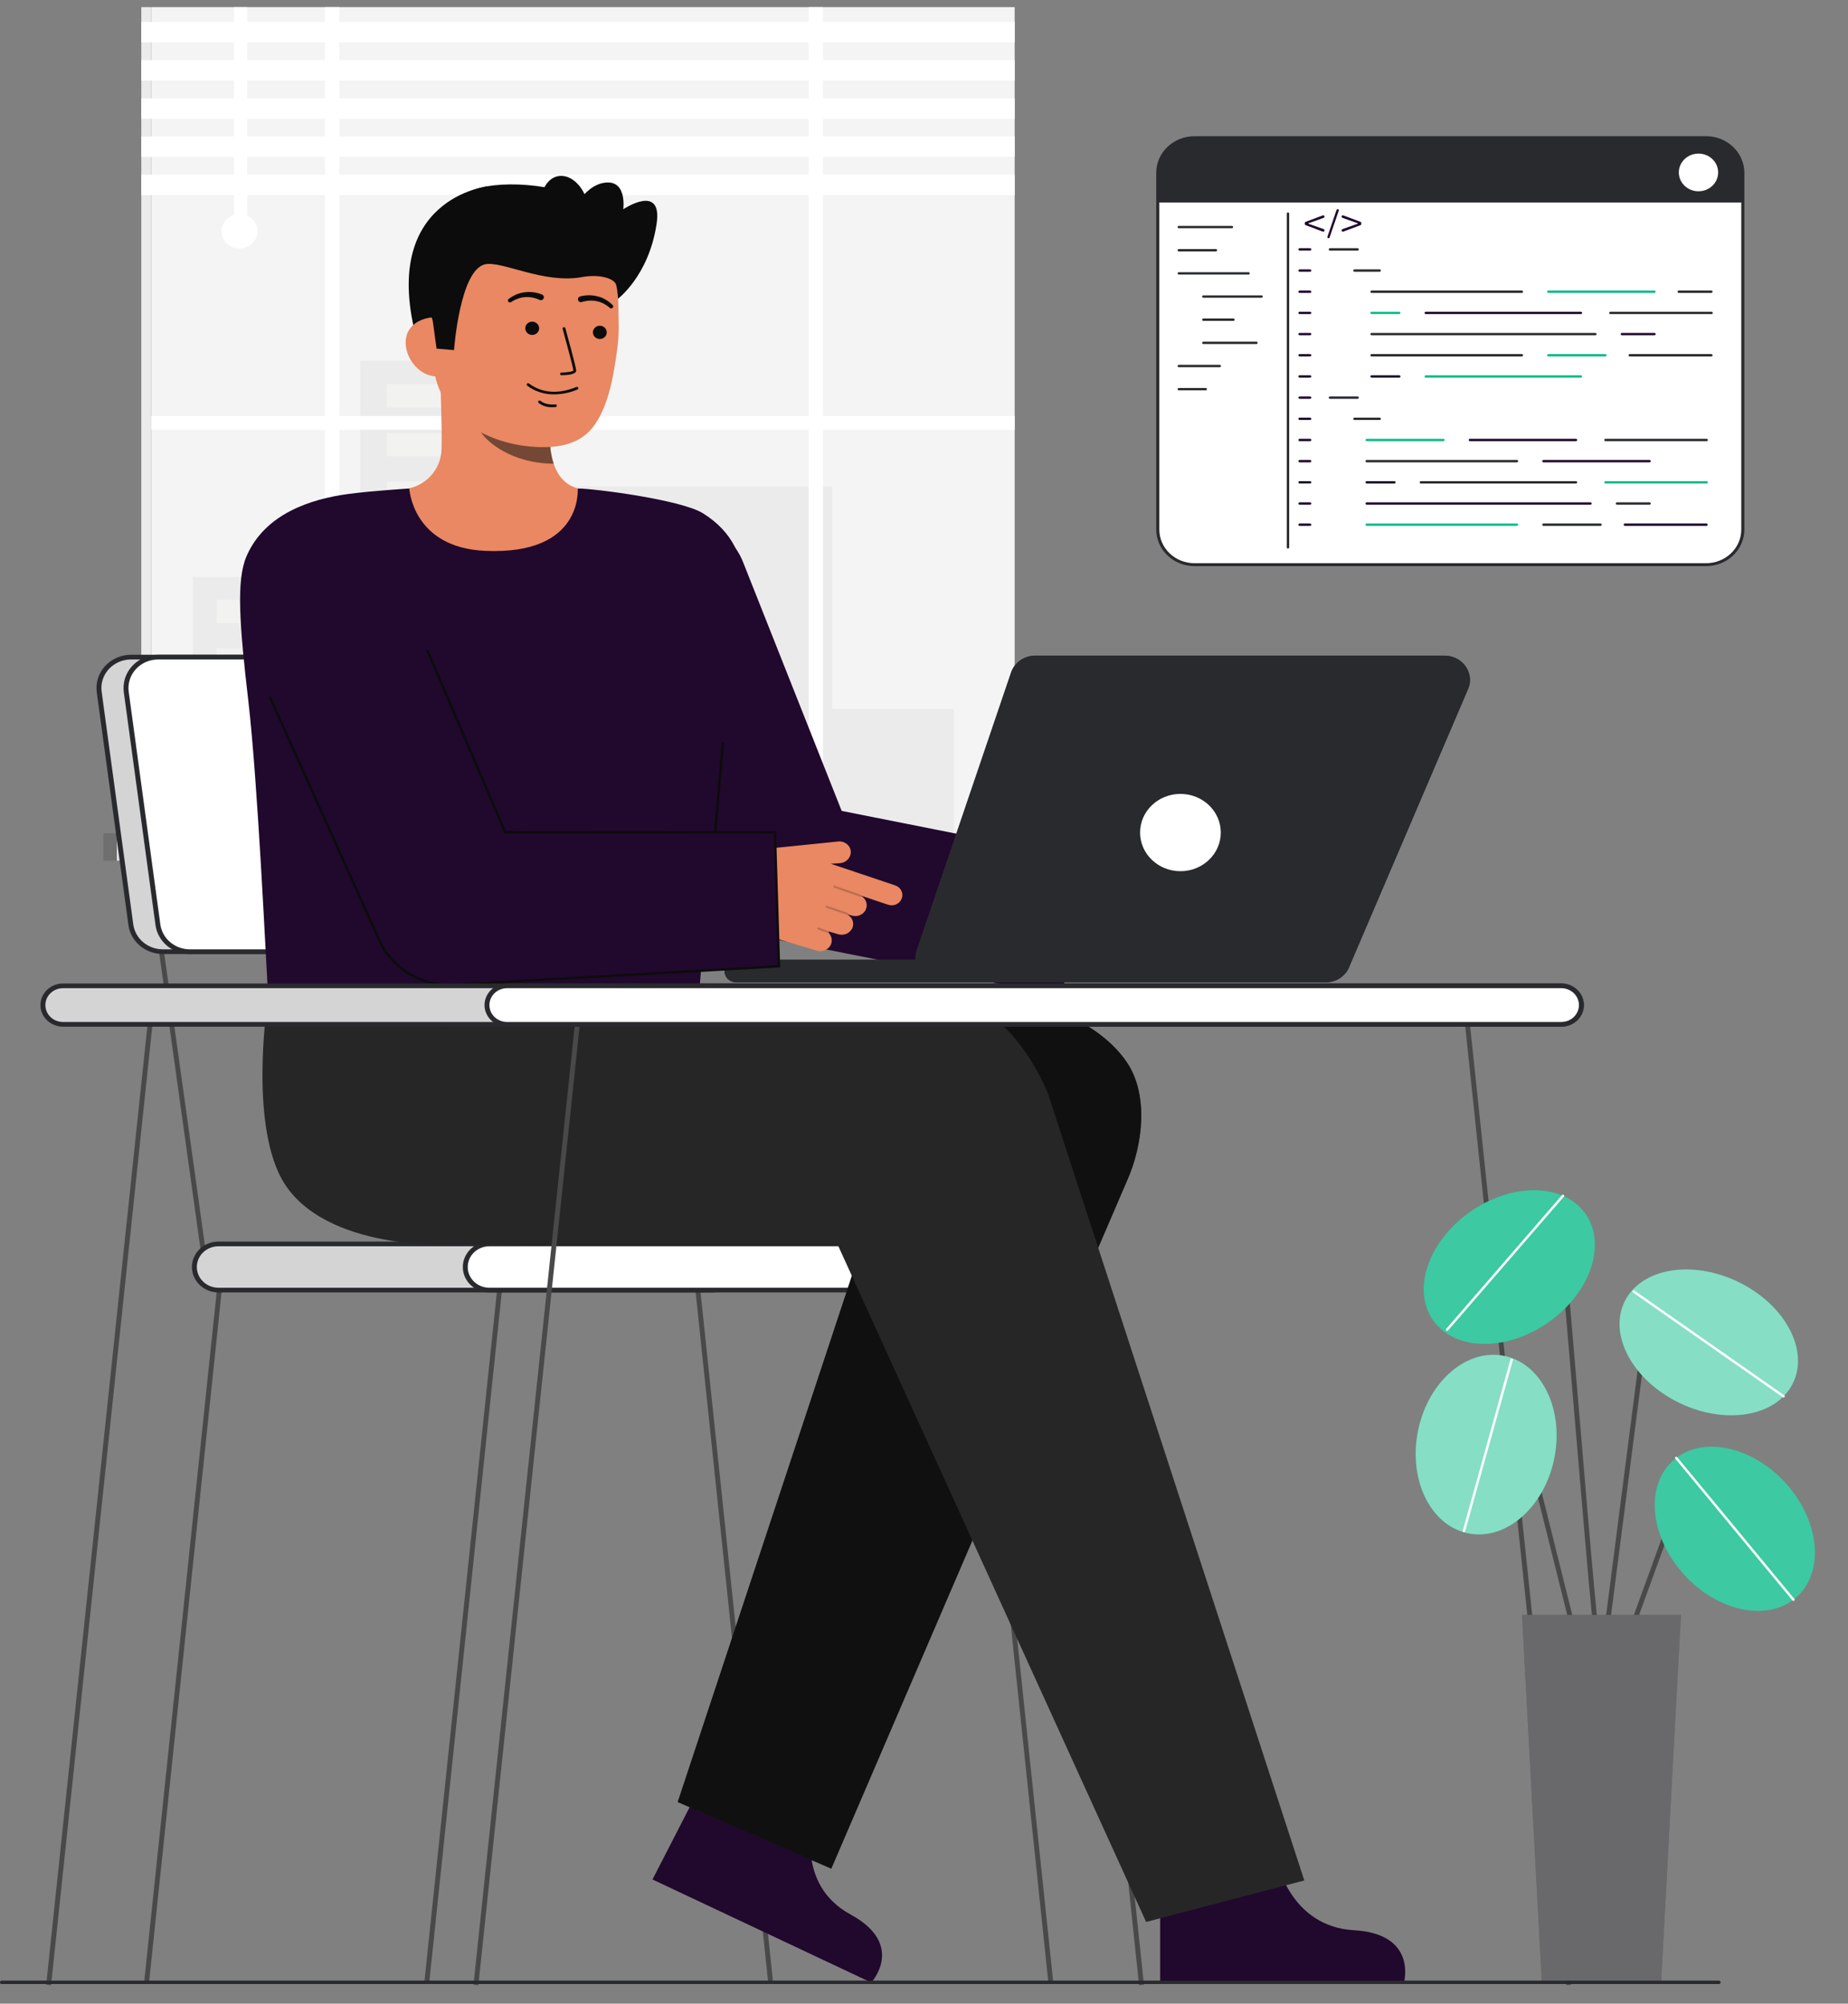 <svg width="95" height="103" viewBox="0 0 95 103" fill="none" xmlns="http://www.w3.org/2000/svg">
<rect x="0" y="0" width="95" height="103" fill="#808080" stroke="none"/>
<path d="M87.708 29.028L61.403 29.028C60.903 29.028 60.423 28.837 60.069 28.499C59.716 28.16 59.517 27.701 59.517 27.222V8.883C59.517 8.404 59.716 7.945 60.069 7.607C60.423 7.268 60.902 7.078 61.402 7.078L87.709 7.078C88.208 7.078 88.688 7.268 89.041 7.607C89.394 7.945 89.593 8.404 89.593 8.883V27.222C89.593 27.701 89.394 28.16 89.041 28.499C88.687 28.837 88.208 29.028 87.708 29.028Z" fill="white"/>
<path d="M59.439 27.222V8.882C59.439 8.384 59.645 7.905 60.014 7.553C60.382 7.2 60.881 7.002 61.402 7.002H87.709C88.229 7.002 88.729 7.2 89.097 7.553C89.465 7.905 89.672 8.384 89.672 8.882V27.222C89.672 27.469 89.621 27.713 89.522 27.942C89.424 28.17 89.279 28.377 89.097 28.552C88.914 28.726 88.698 28.865 88.459 28.959C88.221 29.054 87.966 29.103 87.708 29.103H61.403C61.145 29.103 60.889 29.054 60.651 28.959C60.413 28.865 60.196 28.726 60.014 28.552C59.832 28.377 59.687 28.17 59.588 27.942C59.489 27.713 59.439 27.469 59.439 27.222ZM61.402 7.153C60.923 7.153 60.464 7.335 60.125 7.66C59.787 7.984 59.597 8.424 59.597 8.882V27.222C59.597 27.681 59.787 28.121 60.126 28.445C60.465 28.77 60.924 28.952 61.403 28.952H87.708C88.187 28.952 88.646 28.77 88.985 28.445C89.324 28.121 89.514 27.681 89.514 27.222V8.882C89.514 8.424 89.324 7.984 88.985 7.66C88.647 7.335 88.188 7.153 87.709 7.153H61.402Z" fill="#292A2E"/>
<path d="M59.518 8.882V10.41H89.593V8.882C89.593 8.403 89.394 7.944 89.041 7.606C88.687 7.268 88.208 7.077 87.708 7.077H61.402C61.154 7.077 60.909 7.124 60.681 7.215C60.452 7.305 60.244 7.438 60.069 7.606C59.894 7.774 59.756 7.972 59.661 8.191C59.566 8.41 59.518 8.645 59.518 8.882Z" fill="#292A2E"/>
<path d="M69.789 12.88H68.369C68.353 12.88 68.337 12.874 68.325 12.863C68.313 12.851 68.306 12.836 68.306 12.82C68.306 12.804 68.313 12.789 68.325 12.777C68.337 12.766 68.353 12.759 68.369 12.759H69.789C69.805 12.759 69.821 12.766 69.833 12.777C69.845 12.789 69.852 12.804 69.852 12.82C69.852 12.836 69.845 12.851 69.833 12.863C69.821 12.874 69.805 12.88 69.789 12.88Z" fill="#292A2E"/>
<path d="M67.346 12.88H66.809C66.792 12.88 66.776 12.874 66.764 12.863C66.753 12.851 66.746 12.836 66.746 12.82C66.746 12.804 66.753 12.789 66.764 12.777C66.776 12.766 66.792 12.759 66.809 12.759H67.346C67.363 12.759 67.379 12.766 67.391 12.777C67.403 12.789 67.409 12.804 67.409 12.82C67.409 12.836 67.403 12.851 67.391 12.863C67.379 12.874 67.363 12.88 67.346 12.88Z" fill="#21082D"/>
<path d="M67.346 13.969H66.809C66.792 13.969 66.776 13.963 66.764 13.951C66.753 13.94 66.746 13.925 66.746 13.909C66.746 13.893 66.753 13.877 66.764 13.866C66.776 13.854 66.792 13.848 66.809 13.848H67.346C67.363 13.848 67.379 13.854 67.391 13.866C67.403 13.877 67.409 13.893 67.409 13.909C67.409 13.925 67.403 13.94 67.391 13.951C67.379 13.963 67.363 13.969 67.346 13.969Z" fill="#21082D"/>
<path d="M67.346 15.058H66.809C66.792 15.058 66.776 15.051 66.764 15.04C66.753 15.029 66.746 15.013 66.746 14.997C66.746 14.981 66.753 14.966 66.764 14.955C66.776 14.943 66.792 14.937 66.809 14.937H67.346C67.363 14.937 67.379 14.943 67.391 14.955C67.403 14.966 67.409 14.981 67.409 14.997C67.409 15.013 67.403 15.029 67.391 15.04C67.379 15.051 67.363 15.058 67.346 15.058Z" fill="#21082D"/>
<path d="M67.346 16.146H66.809C66.792 16.146 66.776 16.14 66.764 16.128C66.753 16.117 66.746 16.102 66.746 16.086C66.746 16.07 66.753 16.054 66.764 16.043C66.776 16.032 66.792 16.025 66.809 16.025H67.346C67.363 16.025 67.379 16.032 67.391 16.043C67.403 16.054 67.409 16.07 67.409 16.086C67.409 16.102 67.403 16.117 67.391 16.128C67.379 16.14 67.363 16.146 67.346 16.146Z" fill="#21082D"/>
<path d="M67.346 17.235H66.809C66.792 17.235 66.776 17.229 66.764 17.217C66.753 17.206 66.746 17.191 66.746 17.175C66.746 17.159 66.753 17.143 66.764 17.132C66.776 17.121 66.792 17.114 66.809 17.114H67.346C67.363 17.114 67.379 17.121 67.391 17.132C67.403 17.143 67.409 17.159 67.409 17.175C67.409 17.191 67.403 17.206 67.391 17.217C67.379 17.229 67.363 17.235 67.346 17.235Z" fill="#21082D"/>
<path d="M67.346 18.323H66.809C66.792 18.323 66.776 18.317 66.764 18.306C66.753 18.294 66.746 18.279 66.746 18.263C66.746 18.247 66.753 18.232 66.764 18.22C66.776 18.209 66.792 18.203 66.809 18.203H67.346C67.363 18.203 67.379 18.209 67.391 18.22C67.403 18.232 67.409 18.247 67.409 18.263C67.409 18.279 67.403 18.294 67.391 18.306C67.379 18.317 67.363 18.323 67.346 18.323Z" fill="#21082D"/>
<path d="M67.346 19.412H66.809C66.792 19.412 66.776 19.406 66.764 19.395C66.753 19.383 66.746 19.368 66.746 19.352C66.746 19.336 66.753 19.32 66.764 19.309C66.776 19.298 66.792 19.291 66.809 19.291H67.346C67.363 19.291 67.379 19.298 67.391 19.309C67.403 19.32 67.409 19.336 67.409 19.352C67.409 19.368 67.403 19.383 67.391 19.395C67.379 19.406 67.363 19.412 67.346 19.412Z" fill="#21082D"/>
<path d="M67.346 20.501H66.809C66.792 20.501 66.776 20.494 66.764 20.483C66.753 20.472 66.746 20.456 66.746 20.44C66.746 20.424 66.753 20.409 66.764 20.398C66.776 20.386 66.792 20.38 66.809 20.38H67.346C67.363 20.38 67.379 20.386 67.391 20.398C67.403 20.409 67.409 20.424 67.409 20.44C67.409 20.456 67.403 20.472 67.391 20.483C67.379 20.494 67.363 20.501 67.346 20.501Z" fill="#21082D"/>
<path d="M67.346 21.589H66.809C66.792 21.589 66.776 21.583 66.764 21.572C66.753 21.56 66.746 21.545 66.746 21.529C66.746 21.513 66.753 21.498 66.764 21.486C66.776 21.475 66.792 21.469 66.809 21.469H67.346C67.363 21.469 67.379 21.475 67.391 21.486C67.403 21.498 67.409 21.513 67.409 21.529C67.409 21.545 67.403 21.56 67.391 21.572C67.379 21.583 67.363 21.589 67.346 21.589Z" fill="#21082D"/>
<path d="M67.346 22.678H66.809C66.792 22.678 66.776 22.672 66.764 22.66C66.753 22.649 66.746 22.634 66.746 22.618C66.746 22.602 66.753 22.586 66.764 22.575C66.776 22.564 66.792 22.557 66.809 22.557H67.346C67.363 22.557 67.379 22.564 67.391 22.575C67.403 22.586 67.409 22.602 67.409 22.618C67.409 22.634 67.403 22.649 67.391 22.66C67.379 22.672 67.363 22.678 67.346 22.678Z" fill="#21082D"/>
<path d="M67.346 23.767H66.809C66.792 23.767 66.776 23.761 66.764 23.749C66.753 23.738 66.746 23.723 66.746 23.707C66.746 23.691 66.753 23.675 66.764 23.664C66.776 23.653 66.792 23.646 66.809 23.646H67.346C67.363 23.646 67.379 23.653 67.391 23.664C67.403 23.675 67.409 23.691 67.409 23.707C67.409 23.723 67.403 23.738 67.391 23.749C67.379 23.761 67.363 23.767 67.346 23.767Z" fill="#21082D"/>
<path d="M67.346 24.855H66.809C66.792 24.855 66.776 24.849 66.764 24.838C66.753 24.826 66.746 24.811 66.746 24.795C66.746 24.779 66.753 24.764 66.764 24.752C66.776 24.741 66.792 24.735 66.809 24.735H67.346C67.363 24.735 67.379 24.741 67.391 24.752C67.403 24.764 67.409 24.779 67.409 24.795C67.409 24.811 67.403 24.826 67.391 24.838C67.379 24.849 67.363 24.855 67.346 24.855Z" fill="#21082D"/>
<path d="M67.346 25.944H66.809C66.792 25.944 66.776 25.938 66.764 25.927C66.753 25.915 66.746 25.9 66.746 25.884C66.746 25.868 66.753 25.852 66.764 25.841C66.776 25.83 66.792 25.823 66.809 25.823H67.346C67.363 25.823 67.379 25.83 67.391 25.841C67.403 25.852 67.409 25.868 67.409 25.884C67.409 25.9 67.403 25.915 67.391 25.927C67.379 25.938 67.363 25.944 67.346 25.944Z" fill="#21082D"/>
<path d="M67.346 27.033H66.809C66.792 27.033 66.776 27.027 66.764 27.015C66.753 27.004 66.746 26.989 66.746 26.973C66.746 26.957 66.753 26.941 66.764 26.93C66.776 26.919 66.792 26.912 66.809 26.912H67.346C67.363 26.912 67.379 26.919 67.391 26.93C67.403 26.941 67.409 26.957 67.409 26.973C67.409 26.989 67.403 27.004 67.391 27.015C67.379 27.027 67.363 27.033 67.346 27.033Z" fill="#21082D"/>
<path d="M70.923 13.969H69.63C69.613 13.969 69.597 13.963 69.585 13.951C69.573 13.94 69.567 13.925 69.567 13.909C69.567 13.893 69.573 13.877 69.585 13.866C69.597 13.855 69.613 13.848 69.63 13.848H70.923C70.939 13.848 70.956 13.855 70.967 13.866C70.979 13.877 70.986 13.893 70.986 13.909C70.986 13.925 70.979 13.94 70.967 13.951C70.956 13.963 70.939 13.969 70.923 13.969Z" fill="#292A2E"/>
<path d="M69.789 20.501H68.369C68.353 20.501 68.337 20.495 68.325 20.483C68.313 20.472 68.306 20.457 68.306 20.441C68.306 20.425 68.313 20.409 68.325 20.398C68.337 20.387 68.353 20.38 68.369 20.38H69.789C69.805 20.38 69.821 20.387 69.833 20.398C69.845 20.409 69.852 20.425 69.852 20.441C69.852 20.457 69.845 20.472 69.833 20.483C69.821 20.495 69.805 20.501 69.789 20.501Z" fill="#292A2E"/>
<path d="M70.923 21.589H69.63C69.613 21.589 69.597 21.583 69.585 21.572C69.573 21.56 69.567 21.545 69.567 21.529C69.567 21.513 69.573 21.498 69.585 21.486C69.597 21.475 69.613 21.469 69.63 21.469H70.923C70.939 21.469 70.956 21.475 70.967 21.486C70.979 21.498 70.986 21.513 70.986 21.529C70.986 21.545 70.979 21.56 70.967 21.572C70.956 21.583 70.939 21.589 70.923 21.589Z" fill="#292A2E"/>
<path d="M78.232 15.057H70.512C70.495 15.057 70.479 15.051 70.467 15.04C70.455 15.028 70.449 15.013 70.449 14.997C70.449 14.981 70.455 14.966 70.467 14.954C70.479 14.943 70.495 14.937 70.512 14.937H78.232C78.249 14.937 78.265 14.943 78.277 14.954C78.288 14.966 78.295 14.981 78.295 14.997C78.295 15.013 78.288 15.028 78.277 15.04C78.265 15.051 78.249 15.057 78.232 15.057Z" fill="#292A2E"/>
<path d="M85.049 15.057H79.597C79.58 15.057 79.564 15.051 79.552 15.04C79.54 15.028 79.534 15.013 79.534 14.997C79.534 14.981 79.54 14.966 79.552 14.954C79.564 14.943 79.58 14.937 79.597 14.937H85.049C85.065 14.937 85.081 14.943 85.093 14.954C85.105 14.966 85.112 14.981 85.112 14.997C85.112 15.013 85.105 15.028 85.093 15.04C85.081 15.051 85.065 15.057 85.049 15.057Z" fill="#0CBC8B"/>
<path d="M87.974 15.057H86.303C86.286 15.057 86.27 15.051 86.258 15.04C86.247 15.028 86.24 15.013 86.24 14.997C86.24 14.981 86.247 14.966 86.258 14.954C86.27 14.943 86.286 14.937 86.303 14.937H87.974C87.991 14.937 88.007 14.943 88.019 14.954C88.031 14.966 88.037 14.981 88.037 14.997C88.037 15.013 88.031 15.028 88.019 15.04C88.007 15.051 87.991 15.057 87.974 15.057Z" fill="#292A2E"/>
<path d="M82.013 17.235H70.512C70.495 17.235 70.479 17.229 70.467 17.217C70.455 17.206 70.449 17.191 70.449 17.175C70.449 17.159 70.455 17.143 70.467 17.132C70.479 17.121 70.495 17.114 70.512 17.114H82.013C82.03 17.114 82.046 17.121 82.057 17.132C82.069 17.143 82.076 17.159 82.076 17.175C82.076 17.191 82.069 17.206 82.057 17.217C82.046 17.229 82.03 17.235 82.013 17.235Z" fill="#292A2E"/>
<path d="M85.049 17.235H83.377C83.361 17.235 83.345 17.229 83.333 17.218C83.321 17.206 83.314 17.191 83.314 17.175C83.314 17.159 83.321 17.143 83.333 17.132C83.345 17.121 83.361 17.114 83.377 17.114H85.049C85.065 17.114 85.081 17.121 85.093 17.132C85.105 17.143 85.112 17.159 85.112 17.175C85.112 17.191 85.105 17.206 85.093 17.218C85.081 17.229 85.065 17.235 85.049 17.235Z" fill="#21082D"/>
<path d="M71.931 16.146H70.512C70.495 16.146 70.479 16.14 70.467 16.129C70.455 16.117 70.449 16.102 70.449 16.086C70.449 16.07 70.455 16.055 70.467 16.043C70.479 16.032 70.495 16.026 70.512 16.026H71.931C71.948 16.026 71.964 16.032 71.975 16.043C71.987 16.055 71.994 16.07 71.994 16.086C71.994 16.102 71.987 16.117 71.975 16.129C71.964 16.14 71.948 16.146 71.931 16.146Z" fill="#0CBC8B"/>
<path d="M81.268 16.146H73.296C73.279 16.146 73.263 16.14 73.251 16.129C73.239 16.117 73.233 16.102 73.233 16.086C73.233 16.07 73.239 16.055 73.251 16.043C73.263 16.032 73.279 16.026 73.296 16.026H81.268C81.285 16.026 81.301 16.032 81.312 16.043C81.324 16.055 81.331 16.07 81.331 16.086C81.331 16.102 81.324 16.117 81.312 16.129C81.301 16.14 81.285 16.146 81.268 16.146Z" fill="#21082D"/>
<path d="M87.985 16.146H82.785C82.769 16.146 82.752 16.14 82.741 16.129C82.729 16.117 82.722 16.102 82.722 16.086C82.722 16.07 82.729 16.055 82.741 16.043C82.752 16.032 82.769 16.026 82.785 16.026H87.985C88.002 16.026 88.018 16.032 88.03 16.043C88.041 16.055 88.048 16.07 88.048 16.086C88.048 16.102 88.041 16.117 88.03 16.129C88.018 16.14 88.002 16.146 87.985 16.146H87.985Z" fill="#292A2E"/>
<path d="M78.232 18.324H70.512C70.495 18.324 70.479 18.317 70.467 18.306C70.455 18.295 70.449 18.279 70.449 18.264C70.449 18.247 70.455 18.232 70.467 18.221C70.479 18.209 70.495 18.203 70.512 18.203H78.232C78.249 18.203 78.265 18.209 78.277 18.221C78.288 18.232 78.295 18.247 78.295 18.264C78.295 18.279 78.288 18.295 78.277 18.306C78.265 18.317 78.249 18.324 78.232 18.324Z" fill="#292A2E"/>
<path d="M82.528 18.324H79.597C79.58 18.324 79.564 18.317 79.552 18.306C79.54 18.295 79.534 18.279 79.534 18.264C79.534 18.247 79.54 18.232 79.552 18.221C79.564 18.209 79.58 18.203 79.597 18.203H82.528C82.545 18.203 82.561 18.209 82.573 18.221C82.584 18.232 82.591 18.247 82.591 18.264C82.591 18.279 82.584 18.295 82.573 18.306C82.561 18.317 82.545 18.324 82.528 18.324Z" fill="#0CBC8B"/>
<path d="M87.974 18.324H83.783C83.766 18.324 83.75 18.317 83.738 18.306C83.726 18.295 83.72 18.279 83.72 18.264C83.72 18.247 83.726 18.232 83.738 18.221C83.75 18.209 83.766 18.203 83.783 18.203H87.974C87.991 18.203 88.007 18.209 88.019 18.221C88.031 18.232 88.037 18.247 88.037 18.264C88.037 18.279 88.031 18.295 88.019 18.306C88.007 18.317 87.991 18.324 87.974 18.324Z" fill="#292A2E"/>
<path d="M71.931 19.412H70.512C70.495 19.412 70.479 19.406 70.467 19.395C70.455 19.383 70.449 19.368 70.449 19.352C70.449 19.336 70.455 19.32 70.467 19.309C70.479 19.298 70.495 19.291 70.512 19.291H71.931C71.948 19.291 71.964 19.298 71.975 19.309C71.987 19.32 71.994 19.336 71.994 19.352C71.994 19.368 71.987 19.383 71.975 19.395C71.964 19.406 71.948 19.412 71.931 19.412Z" fill="#21082D"/>
<path d="M81.268 19.412H73.296C73.279 19.412 73.263 19.406 73.251 19.395C73.239 19.383 73.233 19.368 73.233 19.352C73.233 19.336 73.239 19.32 73.251 19.309C73.263 19.298 73.279 19.291 73.296 19.291H81.268C81.285 19.291 81.301 19.298 81.312 19.309C81.324 19.32 81.331 19.336 81.331 19.352C81.331 19.368 81.324 19.383 81.312 19.395C81.301 19.406 81.285 19.412 81.268 19.412Z" fill="#0CBC8B"/>
<path d="M77.98 23.767H70.26C70.243 23.767 70.227 23.76 70.216 23.749C70.204 23.738 70.197 23.722 70.197 23.706C70.197 23.69 70.204 23.675 70.216 23.664C70.227 23.652 70.243 23.646 70.26 23.646H77.98C77.997 23.646 78.013 23.652 78.025 23.664C78.037 23.675 78.043 23.69 78.043 23.706C78.043 23.722 78.037 23.738 78.025 23.749C78.013 23.76 77.997 23.767 77.98 23.767Z" fill="#292A2E"/>
<path d="M84.797 23.767H79.345C79.328 23.767 79.312 23.76 79.3 23.749C79.289 23.738 79.282 23.722 79.282 23.706C79.282 23.69 79.289 23.675 79.3 23.664C79.312 23.652 79.328 23.646 79.345 23.646H84.797C84.814 23.646 84.829 23.652 84.841 23.664C84.853 23.675 84.86 23.69 84.86 23.706C84.86 23.722 84.853 23.738 84.841 23.749C84.829 23.76 84.814 23.767 84.797 23.767Z" fill="#21082D"/>
<path d="M74.2 22.678H70.26C70.243 22.678 70.227 22.672 70.216 22.661C70.204 22.649 70.197 22.634 70.197 22.618C70.197 22.602 70.204 22.587 70.216 22.575C70.227 22.564 70.243 22.558 70.26 22.558H74.2C74.216 22.558 74.232 22.564 74.244 22.575C74.256 22.587 74.263 22.602 74.263 22.618C74.263 22.634 74.256 22.649 74.244 22.661C74.232 22.672 74.216 22.678 74.2 22.678Z" fill="#0CBC8B"/>
<path d="M81.016 22.678H75.564C75.547 22.678 75.531 22.672 75.52 22.661C75.508 22.649 75.501 22.634 75.501 22.618C75.501 22.602 75.508 22.587 75.52 22.575C75.531 22.564 75.547 22.558 75.564 22.558H81.016C81.033 22.558 81.049 22.564 81.061 22.575C81.072 22.587 81.079 22.602 81.079 22.618C81.079 22.634 81.072 22.649 81.061 22.661C81.049 22.672 81.033 22.678 81.016 22.678Z" fill="#21082D"/>
<path d="M87.734 22.678H82.534C82.517 22.678 82.501 22.672 82.489 22.661C82.477 22.649 82.471 22.634 82.471 22.618C82.471 22.602 82.477 22.587 82.489 22.575C82.501 22.564 82.517 22.558 82.534 22.558H87.733C87.75 22.558 87.766 22.564 87.778 22.575C87.79 22.587 87.796 22.602 87.796 22.618C87.796 22.634 87.79 22.649 87.778 22.661C87.766 22.672 87.75 22.678 87.733 22.678H87.734Z" fill="#292A2E"/>
<path d="M81.761 25.944H70.26C70.243 25.944 70.227 25.938 70.216 25.927C70.204 25.915 70.197 25.9 70.197 25.884C70.197 25.868 70.204 25.852 70.216 25.841C70.227 25.83 70.243 25.823 70.26 25.823H81.761C81.778 25.823 81.794 25.83 81.806 25.841C81.817 25.852 81.824 25.868 81.824 25.884C81.824 25.9 81.817 25.915 81.806 25.927C81.794 25.938 81.778 25.944 81.761 25.944Z" fill="#21082D"/>
<path d="M84.797 25.944H83.126C83.109 25.944 83.093 25.938 83.081 25.927C83.069 25.915 83.062 25.9 83.062 25.884C83.062 25.868 83.069 25.852 83.081 25.841C83.093 25.83 83.109 25.823 83.126 25.823H84.797C84.813 25.823 84.829 25.83 84.841 25.841C84.853 25.852 84.86 25.868 84.86 25.884C84.86 25.9 84.853 25.915 84.841 25.927C84.829 25.938 84.813 25.944 84.797 25.944Z" fill="#292A2E"/>
<path d="M71.679 24.856H70.26C70.243 24.856 70.227 24.849 70.216 24.838C70.204 24.827 70.197 24.811 70.197 24.795C70.197 24.779 70.204 24.764 70.216 24.753C70.227 24.741 70.243 24.735 70.26 24.735H71.679C71.696 24.735 71.712 24.741 71.724 24.753C71.736 24.764 71.742 24.779 71.742 24.795C71.742 24.811 71.736 24.827 71.724 24.838C71.712 24.849 71.696 24.856 71.679 24.856Z" fill="#21082D"/>
<path d="M81.016 24.856H73.044C73.027 24.856 73.011 24.849 72.999 24.838C72.987 24.827 72.981 24.811 72.981 24.795C72.981 24.779 72.987 24.764 72.999 24.753C73.011 24.741 73.027 24.735 73.044 24.735H81.016C81.033 24.735 81.049 24.741 81.061 24.753C81.072 24.764 81.079 24.779 81.079 24.795C81.079 24.811 81.072 24.827 81.061 24.838C81.049 24.849 81.033 24.856 81.016 24.856Z" fill="#292A2E"/>
<path d="M87.734 24.856H82.534C82.517 24.856 82.501 24.849 82.489 24.838C82.477 24.827 82.471 24.811 82.471 24.795C82.471 24.779 82.477 24.764 82.489 24.753C82.501 24.741 82.517 24.735 82.534 24.735H87.733C87.75 24.735 87.766 24.741 87.778 24.753C87.79 24.764 87.796 24.779 87.796 24.795C87.796 24.811 87.79 24.827 87.778 24.838C87.766 24.849 87.75 24.856 87.733 24.856H87.734Z" fill="#0CBC8B"/>
<path d="M77.98 27.033H70.26C70.243 27.033 70.227 27.027 70.216 27.015C70.204 27.004 70.197 26.989 70.197 26.973C70.197 26.957 70.204 26.941 70.216 26.93C70.227 26.919 70.243 26.912 70.26 26.912H77.98C77.997 26.912 78.013 26.919 78.025 26.93C78.037 26.941 78.043 26.957 78.043 26.973C78.043 26.989 78.037 27.004 78.025 27.015C78.013 27.027 77.997 27.033 77.98 27.033Z" fill="#0CBC8B"/>
<path d="M82.276 27.033H79.345C79.328 27.033 79.312 27.027 79.3 27.015C79.289 27.004 79.282 26.989 79.282 26.973C79.282 26.957 79.289 26.941 79.3 26.93C79.312 26.919 79.328 26.912 79.345 26.912H82.276C82.293 26.912 82.309 26.919 82.321 26.93C82.333 26.941 82.339 26.957 82.339 26.973C82.339 26.989 82.333 27.004 82.321 27.015C82.309 27.027 82.293 27.033 82.276 27.033Z" fill="#292A2E"/>
<path d="M87.722 27.033H83.531C83.514 27.033 83.498 27.027 83.486 27.015C83.474 27.004 83.468 26.989 83.468 26.973C83.468 26.957 83.474 26.941 83.486 26.93C83.498 26.919 83.514 26.912 83.531 26.912H87.722C87.739 26.912 87.755 26.919 87.767 26.93C87.779 26.941 87.785 26.957 87.785 26.973C87.785 26.989 87.779 27.004 87.767 27.015C87.755 27.027 87.739 27.033 87.722 27.033Z" fill="#21082D"/>
<path d="M66.211 28.198C66.194 28.198 66.178 28.191 66.166 28.18C66.154 28.169 66.148 28.153 66.148 28.137V10.98C66.148 10.964 66.154 10.948 66.166 10.937C66.178 10.926 66.194 10.919 66.211 10.919C66.227 10.919 66.243 10.926 66.255 10.937C66.267 10.948 66.274 10.964 66.274 10.98V28.137C66.274 28.153 66.267 28.169 66.255 28.18C66.243 28.191 66.227 28.198 66.211 28.198Z" fill="#292A2E"/>
<path d="M87.314 9.833C87.873 9.833 88.325 9.399 88.325 8.865C88.325 8.33 87.873 7.896 87.314 7.896C86.756 7.896 86.303 8.33 86.303 8.865C86.303 9.399 86.756 9.833 87.314 9.833Z" fill="white"/>
<path d="M63.329 11.733H60.6C60.583 11.733 60.567 11.727 60.555 11.716C60.544 11.704 60.537 11.689 60.537 11.673C60.537 11.657 60.544 11.642 60.555 11.63C60.567 11.619 60.583 11.613 60.6 11.613H63.329C63.345 11.613 63.361 11.619 63.373 11.63C63.385 11.642 63.392 11.657 63.392 11.673C63.392 11.689 63.385 11.704 63.373 11.716C63.361 11.727 63.345 11.733 63.329 11.733Z" fill="#292A2E"/>
<path d="M62.507 12.924H60.6C60.583 12.924 60.567 12.917 60.555 12.906C60.544 12.895 60.537 12.879 60.537 12.863C60.537 12.847 60.544 12.832 60.555 12.821C60.567 12.809 60.583 12.803 60.6 12.803H62.507C62.523 12.803 62.539 12.809 62.551 12.821C62.563 12.832 62.569 12.847 62.569 12.863C62.569 12.879 62.563 12.895 62.551 12.906C62.539 12.917 62.523 12.924 62.507 12.924Z" fill="#292A2E"/>
<path d="M64.183 14.114H60.6C60.583 14.114 60.567 14.108 60.555 14.096C60.544 14.085 60.537 14.07 60.537 14.054C60.537 14.038 60.544 14.022 60.555 14.011C60.567 14 60.583 13.993 60.6 13.993H64.183C64.2 13.993 64.216 14 64.228 14.011C64.24 14.022 64.246 14.038 64.246 14.054C64.246 14.07 64.24 14.085 64.228 14.096C64.216 14.108 64.2 14.114 64.183 14.114Z" fill="#292A2E"/>
<path d="M64.852 15.304H61.86C61.843 15.304 61.827 15.298 61.816 15.287C61.804 15.275 61.797 15.26 61.797 15.244C61.797 15.228 61.804 15.213 61.816 15.201C61.827 15.19 61.843 15.184 61.86 15.184H64.852C64.869 15.184 64.885 15.19 64.897 15.201C64.908 15.213 64.915 15.228 64.915 15.244C64.915 15.26 64.908 15.275 64.897 15.287C64.885 15.298 64.869 15.304 64.852 15.304Z" fill="#292A2E"/>
<path d="M63.405 16.495H61.86C61.843 16.495 61.827 16.488 61.816 16.477C61.804 16.466 61.797 16.45 61.797 16.434C61.797 16.418 61.804 16.403 61.816 16.392C61.827 16.38 61.843 16.374 61.86 16.374H63.405C63.422 16.374 63.438 16.38 63.45 16.392C63.462 16.403 63.468 16.418 63.468 16.434C63.468 16.45 63.462 16.466 63.45 16.477C63.438 16.488 63.422 16.495 63.405 16.495Z" fill="#292A2E"/>
<path d="M64.589 17.685H61.86C61.843 17.685 61.827 17.678 61.816 17.667C61.804 17.656 61.797 17.641 61.797 17.625C61.797 17.609 61.804 17.593 61.816 17.582C61.827 17.571 61.843 17.564 61.86 17.564H64.589C64.606 17.564 64.621 17.571 64.633 17.582C64.645 17.593 64.652 17.609 64.652 17.625C64.652 17.641 64.645 17.656 64.633 17.667C64.621 17.678 64.606 17.685 64.589 17.685Z" fill="#292A2E"/>
<path d="M62.704 18.875H60.6C60.583 18.875 60.567 18.869 60.555 18.858C60.544 18.846 60.537 18.831 60.537 18.815C60.537 18.799 60.544 18.784 60.555 18.772C60.567 18.761 60.583 18.755 60.6 18.755H62.704C62.721 18.755 62.737 18.761 62.748 18.772C62.76 18.784 62.767 18.799 62.767 18.815C62.767 18.831 62.76 18.846 62.748 18.858C62.737 18.869 62.721 18.875 62.704 18.875Z" fill="#292A2E"/>
<path d="M61.981 20.065H60.6C60.583 20.065 60.567 20.059 60.555 20.047C60.544 20.036 60.537 20.021 60.537 20.005C60.537 19.989 60.544 19.973 60.555 19.962C60.567 19.951 60.583 19.944 60.6 19.944H61.981C61.997 19.944 62.013 19.951 62.025 19.962C62.037 19.973 62.044 19.989 62.044 20.005C62.044 20.021 62.037 20.036 62.025 20.047C62.013 20.059 61.997 20.065 61.981 20.065Z" fill="#292A2E"/>
<path d="M67.26 11.478V11.5L68.048 11.78C68.059 11.784 68.069 11.792 68.076 11.802C68.082 11.811 68.086 11.823 68.086 11.834V11.855C68.086 11.864 68.084 11.873 68.079 11.881C68.075 11.889 68.069 11.896 68.061 11.901C68.053 11.906 68.043 11.909 68.034 11.911C68.024 11.912 68.014 11.91 68.005 11.907L67.115 11.574C67.104 11.569 67.095 11.562 67.088 11.553C67.081 11.543 67.078 11.532 67.078 11.521V11.459C67.078 11.447 67.081 11.436 67.088 11.427C67.095 11.417 67.104 11.41 67.115 11.406L68.005 11.072C68.012 11.069 68.02 11.068 68.028 11.068C68.039 11.068 68.051 11.071 68.061 11.078C68.069 11.083 68.075 11.09 68.079 11.098C68.084 11.106 68.086 11.115 68.086 11.125V11.145C68.086 11.157 68.083 11.168 68.076 11.178C68.069 11.187 68.059 11.194 68.048 11.198L67.26 11.478Z" fill="#21082D"/>
<path d="M68.822 10.825L68.35 12.207C68.347 12.219 68.339 12.229 68.329 12.236C68.319 12.243 68.306 12.247 68.294 12.247C68.285 12.247 68.276 12.245 68.267 12.241C68.259 12.237 68.252 12.231 68.247 12.224C68.242 12.217 68.238 12.209 68.236 12.2C68.234 12.191 68.235 12.182 68.237 12.174L68.708 10.793C68.712 10.781 68.72 10.771 68.731 10.763C68.741 10.756 68.753 10.752 68.766 10.752C68.775 10.752 68.784 10.754 68.793 10.758C68.801 10.762 68.808 10.768 68.813 10.775C68.819 10.782 68.822 10.79 68.824 10.799C68.825 10.808 68.825 10.817 68.822 10.825Z" fill="#21082D"/>
<path d="M69.979 11.459V11.521C69.979 11.532 69.976 11.543 69.969 11.552C69.963 11.562 69.954 11.569 69.943 11.574L69.052 11.907C69.043 11.91 69.033 11.912 69.024 11.91C69.014 11.909 69.005 11.906 68.997 11.901C68.989 11.896 68.983 11.889 68.978 11.881C68.974 11.873 68.971 11.864 68.971 11.855V11.834C68.971 11.822 68.975 11.811 68.981 11.801C68.989 11.791 68.999 11.784 69.01 11.78L69.798 11.5V11.478L69.01 11.198C68.998 11.194 68.988 11.187 68.981 11.178C68.974 11.168 68.971 11.157 68.971 11.145V11.125C68.971 11.115 68.973 11.106 68.978 11.098C68.983 11.09 68.989 11.083 68.997 11.078C69.007 11.072 69.019 11.068 69.03 11.068C69.037 11.068 69.045 11.069 69.052 11.072L69.943 11.406C69.954 11.41 69.963 11.417 69.97 11.427C69.976 11.436 69.98 11.447 69.979 11.459Z" fill="#21082D"/>
<path d="M52.161 0.368H7.772V42.88H52.161V0.368Z" fill="#F4F4F4"/>
<path d="M7.772 0.368H7.264V42.88H7.772V0.368Z" fill="#F4F4F4"/>
<path opacity="0.05" d="M7.772 0.368H7.264V42.88H7.772V0.368Z" fill="#292A2E"/>
<path opacity="0.05" d="M18.526 29.662V18.54H28.039V25.002H42.775V36.443H49.038V42.88H42.775H41.568H9.907V29.662H18.526Z" fill="#292A2E"/>
<path opacity="0.34" d="M26.818 19.747H19.89V20.955H26.818V19.747Z" fill="#FFFFFA"/>
<path opacity="0.34" d="M26.818 22.25H19.89V23.457H26.818V22.25Z" fill="#FFFFFA"/>
<path opacity="0.34" d="M26.818 24.752H19.89V25.96H26.818V24.752Z" fill="#FFFFFA"/>
<path opacity="0.34" d="M12.413 30.834H11.136V32.042H12.413V30.834Z" fill="#FFFFFA"/>
<path opacity="0.34" d="M12.413 33.336H11.136V34.544H12.413V33.336Z" fill="#FFFFFA"/>
<path opacity="0.34" d="M12.413 35.839H11.136V37.047H12.413V35.839Z" fill="#FFFFFA"/>
<path opacity="0.34" d="M14.775 30.834H13.498V32.042H14.775V30.834Z" fill="#FFFFFA"/>
<path opacity="0.34" d="M14.775 33.336H13.498V34.544H14.775V33.336Z" fill="#FFFFFA"/>
<path opacity="0.34" d="M14.775 35.839H13.498V37.047H14.775V35.839Z" fill="#FFFFFA"/>
<path opacity="0.34" d="M17.074 30.834H15.797V32.042H17.074V30.834Z" fill="#FFFFFA"/>
<path opacity="0.34" d="M17.074 33.336H15.797V34.544H17.074V33.336Z" fill="#FFFFFA"/>
<path opacity="0.34" d="M17.074 35.839H15.797V37.047H17.074V35.839Z" fill="#FFFFFA"/>
<path d="M7.772 21.386H16.704V0.368H17.443V21.386H41.569V0.368H42.307V21.386H52.161V22.093H42.307V42.88H41.569V22.093H17.443V42.88H16.704V22.093H7.772V21.386Z" fill="white"/>
<path d="M53.93 42.828H6.004V44.242H53.93V42.828Z" fill="#F4F4F4"/>
<path opacity="0.1" d="M53.93 42.828H6.004V44.242H53.93V42.828Z" fill="#292A2E"/>
<path opacity="0.1" d="M6.004 42.828H5.312V44.242H6.004V42.828Z" fill="#292A2E"/>
<path opacity="0.1" d="M6.004 42.828H5.312V44.242H6.004V42.828Z" fill="#292A2E"/>
<path d="M7.263 2.178L52.161 2.178V1.127L7.263 1.127V2.178Z" fill="white"/>
<path d="M7.263 4.142L52.161 4.142V3.091L7.263 3.091V4.142Z" fill="white"/>
<path d="M7.263 6.105L52.161 6.105V5.054L7.263 5.054V6.105Z" fill="white"/>
<path d="M7.263 8.068L52.161 8.068V7.017L7.263 7.017V8.068Z" fill="white"/>
<path d="M7.263 10.032L52.161 10.032V8.981L7.263 8.981V10.032Z" fill="white"/>
<path d="M12.032 11.217H12.705L12.705 0.369H12.032L12.032 11.217Z" fill="white"/>
<path d="M12.312 12.775C12.822 12.775 13.236 12.379 13.236 11.89C13.236 11.401 12.822 11.005 12.312 11.005C11.801 11.005 11.387 11.401 11.387 11.89C11.387 12.379 11.801 12.775 12.312 12.775Z" fill="white"/>
<path d="M7.656 101.97L7.408 101.924L11.277 65.109L11.524 65.155L7.656 101.97Z" fill="#494949"/>
<path d="M22.06 101.97L21.812 101.924L25.681 65.109L25.928 65.155L22.06 101.97Z" fill="#494949"/>
<path d="M53.899 101.97L54.147 101.924L50.279 65.109L50.031 65.155L53.899 101.97Z" fill="#494949"/>
<path d="M39.495 101.97L39.743 101.924L35.874 65.109L35.627 65.155L39.495 101.97Z" fill="#494949"/>
<path d="M34.366 48.906L34.116 48.938L36.376 65.148L36.625 65.116L34.366 48.906Z" fill="#494949"/>
<path d="M8.427 48.906L8.177 48.938L10.437 65.148L10.686 65.116L8.427 48.906Z" fill="#494949"/>
<path d="M36.603 63.945H11.232C10.547 63.945 9.992 64.476 9.992 65.132V65.132C9.992 65.787 10.547 66.319 11.232 66.319H36.603C37.288 66.319 37.843 65.787 37.843 65.132V65.132C37.843 64.476 37.288 63.945 36.603 63.945Z" fill="#292A2E"/>
<path opacity="0.8" d="M36.603 63.945H11.232C10.547 63.945 9.992 64.476 9.992 65.132V65.132C9.992 65.787 10.547 66.319 11.232 66.319H36.603C37.288 66.319 37.843 65.787 37.843 65.132V65.132C37.843 64.476 37.288 63.945 36.603 63.945Z" fill="white"/>
<path d="M36.603 66.44H11.232C11.053 66.44 10.875 66.406 10.71 66.34C10.544 66.274 10.393 66.178 10.267 66.057C10.14 65.935 10.039 65.791 9.971 65.632C9.902 65.474 9.867 65.304 9.867 65.132C9.867 64.96 9.902 64.79 9.971 64.632C10.039 64.473 10.14 64.329 10.267 64.207C10.393 64.086 10.544 63.989 10.71 63.924C10.875 63.858 11.053 63.824 11.232 63.824H36.603C36.783 63.824 36.96 63.858 37.126 63.924C37.291 63.989 37.442 64.086 37.569 64.207C37.696 64.329 37.796 64.473 37.865 64.632C37.933 64.79 37.969 64.96 37.969 65.132C37.969 65.304 37.933 65.474 37.865 65.632C37.796 65.791 37.696 65.935 37.569 66.057C37.442 66.178 37.291 66.274 37.126 66.34C36.96 66.406 36.783 66.44 36.603 66.44ZM11.232 64.066C11.086 64.066 10.941 64.093 10.806 64.147C10.671 64.2 10.548 64.279 10.445 64.378C10.341 64.477 10.259 64.594 10.204 64.724C10.148 64.853 10.119 64.992 10.119 65.132C10.119 65.272 10.148 65.411 10.204 65.54C10.259 65.669 10.341 65.787 10.445 65.886C10.548 65.985 10.671 66.064 10.806 66.117C10.941 66.171 11.086 66.198 11.232 66.198H36.603C36.749 66.198 36.894 66.171 37.029 66.117C37.164 66.064 37.287 65.985 37.391 65.886C37.494 65.787 37.576 65.669 37.632 65.54C37.688 65.411 37.717 65.272 37.717 65.132C37.717 64.992 37.688 64.853 37.632 64.724C37.576 64.594 37.494 64.477 37.391 64.378C37.287 64.279 37.164 64.2 37.029 64.147C36.894 64.093 36.749 64.066 36.603 64.066H11.232Z" fill="#292A2E"/>
<path d="M50.529 63.945H25.158C24.473 63.945 23.918 64.476 23.918 65.132V65.132C23.918 65.787 24.473 66.319 25.158 66.319H50.529C51.213 66.319 51.768 65.787 51.768 65.132V65.132C51.768 64.476 51.213 63.945 50.529 63.945Z" fill="white"/>
<path d="M50.529 66.44H25.157C24.978 66.44 24.801 66.406 24.635 66.34C24.469 66.274 24.319 66.178 24.192 66.057C24.065 65.935 23.965 65.791 23.896 65.632C23.827 65.474 23.792 65.304 23.792 65.132C23.792 64.96 23.827 64.79 23.896 64.632C23.965 64.473 24.065 64.329 24.192 64.207C24.319 64.086 24.469 63.989 24.635 63.924C24.801 63.858 24.978 63.824 25.157 63.824H50.529C50.708 63.824 50.886 63.858 51.051 63.924C51.217 63.989 51.367 64.086 51.494 64.207C51.621 64.329 51.722 64.473 51.79 64.632C51.859 64.79 51.894 64.96 51.894 65.132C51.894 65.304 51.859 65.474 51.79 65.632C51.722 65.791 51.621 65.935 51.494 66.057C51.367 66.178 51.217 66.274 51.051 66.34C50.886 66.406 50.708 66.44 50.529 66.44ZM25.157 64.066C25.011 64.066 24.866 64.093 24.731 64.147C24.596 64.2 24.474 64.279 24.37 64.378C24.267 64.477 24.185 64.594 24.129 64.724C24.073 64.853 24.044 64.992 24.044 65.132C24.044 65.272 24.073 65.411 24.129 65.54C24.185 65.669 24.267 65.787 24.37 65.886C24.474 65.985 24.596 66.064 24.731 66.117C24.866 66.171 25.011 66.198 25.157 66.198H50.529C50.675 66.198 50.82 66.171 50.955 66.117C51.09 66.064 51.213 65.985 51.316 65.886C51.419 65.787 51.501 65.669 51.557 65.54C51.613 65.411 51.642 65.272 51.642 65.132C51.642 64.992 51.613 64.853 51.557 64.724C51.501 64.594 51.419 64.477 51.316 64.378C51.213 64.279 51.09 64.2 50.955 64.147C50.82 64.093 50.675 64.066 50.529 64.066H25.157Z" fill="#292A2E"/>
<path d="M32.976 48.922H8.37C7.968 48.922 7.579 48.782 7.277 48.528C6.974 48.273 6.779 47.922 6.727 47.54L5.1 35.57C5.069 35.346 5.089 35.119 5.158 34.903C5.226 34.687 5.342 34.488 5.498 34.318C5.653 34.149 5.845 34.013 6.059 33.92C6.274 33.827 6.507 33.779 6.743 33.779H31.348C31.75 33.779 32.139 33.919 32.441 34.173C32.743 34.428 32.939 34.778 32.991 35.16L34.618 47.131C34.649 47.355 34.629 47.582 34.56 47.798C34.492 48.014 34.376 48.213 34.22 48.383C34.065 48.552 33.873 48.688 33.659 48.781C33.444 48.874 33.211 48.922 32.976 48.922Z" fill="#292A2E"/>
<path opacity="0.8" d="M32.976 48.922H8.37C7.968 48.922 7.579 48.782 7.277 48.528C6.974 48.273 6.779 47.922 6.727 47.54L5.1 35.57C5.069 35.346 5.089 35.119 5.158 34.903C5.226 34.687 5.342 34.488 5.498 34.318C5.653 34.149 5.845 34.013 6.059 33.92C6.274 33.827 6.507 33.779 6.743 33.779H31.348C31.75 33.779 32.139 33.919 32.441 34.173C32.743 34.428 32.939 34.778 32.991 35.16L34.618 47.131C34.649 47.355 34.629 47.582 34.56 47.798C34.492 48.014 34.376 48.213 34.22 48.383C34.065 48.552 33.873 48.688 33.659 48.781C33.444 48.874 33.211 48.922 32.976 48.922Z" fill="white"/>
<path d="M32.975 49.043H8.37C7.937 49.042 7.519 48.891 7.194 48.617C6.869 48.344 6.659 47.967 6.602 47.556L4.974 35.586C4.942 35.345 4.963 35.1 5.037 34.868C5.111 34.636 5.235 34.421 5.403 34.239C5.57 34.056 5.776 33.91 6.007 33.81C6.238 33.71 6.489 33.658 6.742 33.658H31.348C31.78 33.659 32.198 33.81 32.523 34.084C32.848 34.357 33.059 34.734 33.115 35.145L34.743 47.115C34.776 47.356 34.755 47.601 34.681 47.833C34.607 48.065 34.482 48.28 34.315 48.462C34.148 48.645 33.942 48.791 33.711 48.891C33.48 48.991 33.229 49.043 32.975 49.043ZM6.742 33.9C6.525 33.9 6.309 33.944 6.111 34.03C5.913 34.116 5.736 34.242 5.592 34.398C5.449 34.555 5.342 34.739 5.278 34.938C5.215 35.138 5.196 35.348 5.225 35.555L6.852 47.525C6.901 47.878 7.082 48.201 7.361 48.436C7.64 48.671 7.998 48.801 8.37 48.802H32.975C33.193 48.801 33.408 48.757 33.606 48.671C33.805 48.585 33.982 48.459 34.125 48.303C34.269 48.146 34.376 47.962 34.439 47.763C34.503 47.563 34.521 47.353 34.493 47.147L32.866 35.176C32.817 34.824 32.636 34.5 32.357 34.265C32.078 34.03 31.719 33.901 31.348 33.9L6.742 33.9Z" fill="#292A2E"/>
<path d="M34.367 48.922H9.761C9.359 48.922 8.97 48.782 8.668 48.528C8.366 48.273 8.17 47.922 8.118 47.54L6.49 35.57C6.46 35.346 6.48 35.119 6.548 34.903C6.617 34.687 6.733 34.488 6.888 34.318C7.044 34.149 7.235 34.013 7.45 33.92C7.664 33.827 7.897 33.779 8.133 33.779H32.739C33.142 33.779 33.53 33.919 33.832 34.173C34.135 34.428 34.33 34.778 34.382 35.16L36.01 47.131C36.04 47.355 36.02 47.582 35.952 47.798C35.883 48.014 35.767 48.213 35.611 48.383C35.456 48.552 35.264 48.688 35.05 48.781C34.835 48.874 34.602 48.922 34.367 48.922Z" fill="white"/>
<path d="M34.367 49.043H9.761C9.328 49.042 8.91 48.891 8.585 48.617C8.26 48.344 8.05 47.967 7.993 47.556L6.365 35.586C6.333 35.345 6.354 35.1 6.428 34.868C6.502 34.636 6.627 34.421 6.794 34.239C6.961 34.056 7.167 33.91 7.398 33.81C7.629 33.71 7.88 33.658 8.133 33.658H32.739C33.172 33.659 33.589 33.81 33.914 34.084C34.239 34.357 34.45 34.734 34.507 35.145L36.134 47.115C36.167 47.356 36.146 47.601 36.072 47.833C35.998 48.065 35.873 48.28 35.706 48.462C35.539 48.645 35.333 48.791 35.102 48.891C34.871 48.991 34.62 49.043 34.367 49.043ZM8.133 33.9C7.916 33.9 7.7 33.944 7.502 34.03C7.304 34.116 7.127 34.242 6.984 34.398C6.84 34.555 6.733 34.739 6.67 34.939C6.606 35.138 6.588 35.348 6.616 35.555L8.243 47.525C8.292 47.878 8.473 48.201 8.752 48.436C9.031 48.671 9.389 48.801 9.761 48.802H34.367C34.584 48.802 34.799 48.757 34.998 48.671C35.196 48.585 35.373 48.46 35.517 48.303C35.66 48.146 35.767 47.962 35.831 47.763C35.894 47.563 35.912 47.353 35.884 47.147L34.257 35.176C34.208 34.824 34.027 34.5 33.748 34.265C33.469 34.03 33.11 33.901 32.739 33.9L8.133 33.9Z" fill="#292A2E"/>
<path d="M53.494 51.655L53.243 51.68L58.556 102.051L58.807 102.027L53.494 51.655Z" fill="#494949"/>
<path d="M31.715 15.402C31.715 15.402 33.35 14.22 33.755 11.5C34.069 9.393 32.04 10.758 32.04 10.758C32.04 10.758 32.25 9.239 31.095 9.39C29.939 9.541 29.293 11.136 29.293 11.136" fill="#0C0C0C"/>
<path d="M25.122 9.567C25.122 9.567 19.389 10.156 21.462 17.596L21.969 17.629L22.999 17.695" fill="#0C0C0C"/>
<path d="M30.755 25.367C30.73 25.364 30.45 29.809 25.058 29.422C21.325 29.154 19.994 25.361 19.908 25.361C20.311 25.279 20.808 25.155 21.006 25.112C21.437 25.016 21.827 24.797 22.125 24.484C22.422 24.171 22.613 23.778 22.672 23.358C22.781 22.728 22.596 19.505 22.653 18.867L28.383 20.092C28.303 21.438 27.742 24.56 29.706 25.112C30.033 25.203 30.385 25.288 30.755 25.367Z" fill="#E98862"/>
<path opacity="0.52" d="M28.463 23.836C28.373 23.559 28.316 23.273 28.291 22.985C28.228 22.325 28.241 21.66 28.329 21.003C27.164 20.853 26.067 20.393 25.162 19.675C25.055 20.051 24.47 21.695 24.633 22.053C24.938 22.729 26.377 23.836 28.463 23.836Z" fill="#0C0C0C"/>
<path d="M27.28 22.957C25.02 22.762 22.314 21.395 22.275 18.456L22.24 15.804C22.201 12.866 23.781 10.464 26.67 10.428C29.559 10.393 31.75 12.749 31.789 15.688L31.805 16.862C31.803 17.265 31.772 17.668 31.713 18.067C31.565 19.123 31.335 20.728 30.587 21.814C29.88 22.84 28.724 23.081 27.28 22.957Z" fill="#E98862"/>
<path d="M28.329 20.27C28.796 20.291 29.261 20.206 29.687 20.022C29.695 20.019 29.703 20.013 29.71 20.007C29.717 20 29.722 19.992 29.726 19.984C29.729 19.976 29.731 19.966 29.731 19.957C29.731 19.948 29.729 19.939 29.725 19.931C29.721 19.922 29.716 19.915 29.709 19.908C29.702 19.902 29.694 19.897 29.685 19.893C29.676 19.89 29.667 19.888 29.657 19.888C29.648 19.888 29.638 19.89 29.63 19.894C28.712 20.268 27.879 20.214 27.22 19.735C27.207 19.725 27.193 19.715 27.179 19.707C27.162 19.7 27.143 19.698 27.126 19.704C27.109 19.709 27.094 19.72 27.085 19.735C27.076 19.751 27.073 19.768 27.077 19.785C27.081 19.803 27.091 19.818 27.106 19.828C27.112 19.831 27.12 19.837 27.132 19.846C27.478 20.099 27.895 20.246 28.329 20.27Z" fill="#0C0C0C"/>
<path d="M28.308 20.932C28.392 20.937 28.476 20.935 28.56 20.926C28.579 20.924 28.597 20.915 28.609 20.901C28.622 20.886 28.627 20.868 28.625 20.849C28.623 20.831 28.613 20.814 28.598 20.803C28.583 20.791 28.564 20.786 28.545 20.788C28.04 20.839 27.799 20.618 27.789 20.608C27.775 20.595 27.757 20.588 27.737 20.588C27.718 20.588 27.699 20.595 27.686 20.608C27.672 20.621 27.664 20.639 27.664 20.657C27.664 20.676 27.672 20.694 27.686 20.707C27.86 20.848 28.079 20.928 28.308 20.932Z" fill="#0C0C0C"/>
<path d="M30.835 17.427C31.032 17.427 31.191 17.274 31.191 17.086C31.191 16.898 31.032 16.745 30.835 16.745C30.639 16.745 30.48 16.898 30.48 17.086C30.48 17.274 30.639 17.427 30.835 17.427Z" fill="#0C0C0C"/>
<path d="M27.359 17.218C27.555 17.218 27.715 17.065 27.715 16.877C27.715 16.689 27.555 16.536 27.359 16.536C27.162 16.536 27.003 16.689 27.003 16.877C27.003 17.065 27.162 17.218 27.359 17.218Z" fill="#0C0C0C"/>
<path d="M22.466 19.349C21.588 19.359 20.865 18.468 20.853 17.628C20.842 16.787 21.548 16.314 22.426 16.304L22.886 16.862L23.221 19.34L22.466 19.349Z" fill="#E98862"/>
<path d="M23.34 17.998C23.34 17.998 23.636 13.84 24.953 13.583C25.83 13.412 27.956 14.603 29.925 14.243C30.787 14.086 31.605 14.29 31.689 14.68C31.721 14.834 32.258 12.616 30.909 10.933C29.834 9.593 26.319 9.214 24.719 9.654C20.29 10.871 22.245 16.487 22.245 16.487L22.442 17.921L23.34 17.998Z" fill="#0C0C0C"/>
<path d="M28.86 19.29H28.865C29.148 19.287 29.622 19.252 29.62 19.049C29.619 18.881 29.119 17.073 29.062 16.867C29.057 16.85 29.045 16.836 29.029 16.827C29.012 16.818 28.993 16.816 28.975 16.821C28.957 16.825 28.942 16.836 28.932 16.852C28.922 16.867 28.919 16.885 28.923 16.903C29.145 17.703 29.475 18.936 29.476 19.051C29.449 19.099 29.157 19.149 28.864 19.152C28.845 19.152 28.828 19.159 28.814 19.172C28.801 19.184 28.794 19.201 28.793 19.219C28.793 19.236 28.799 19.254 28.812 19.267C28.824 19.28 28.841 19.288 28.86 19.29V19.29Z" fill="#0C0C0C"/>
<path d="M29.825 15.238C30.123 15.159 30.437 15.159 30.734 15.238C30.88 15.275 31.019 15.334 31.147 15.411C31.274 15.487 31.39 15.577 31.492 15.681C31.512 15.699 31.524 15.724 31.524 15.75C31.525 15.777 31.515 15.802 31.496 15.821C31.478 15.841 31.452 15.852 31.425 15.853C31.397 15.855 31.37 15.846 31.35 15.828L31.343 15.823C31.248 15.739 31.142 15.666 31.028 15.607C30.916 15.548 30.796 15.506 30.671 15.482C30.425 15.432 30.169 15.446 29.93 15.522L29.92 15.525C29.881 15.538 29.837 15.536 29.8 15.519C29.762 15.502 29.733 15.471 29.719 15.433C29.705 15.395 29.707 15.354 29.725 15.318C29.743 15.281 29.776 15.254 29.815 15.24L29.825 15.238Z" fill="#0C0C0C"/>
<path d="M27.72 15.409C27.494 15.304 27.242 15.258 26.991 15.275C26.864 15.283 26.739 15.31 26.62 15.354C26.498 15.398 26.384 15.456 26.278 15.527L26.271 15.532C26.248 15.546 26.221 15.551 26.194 15.546C26.168 15.541 26.144 15.526 26.129 15.505C26.113 15.484 26.107 15.458 26.11 15.432C26.114 15.407 26.128 15.384 26.15 15.368C26.266 15.278 26.394 15.203 26.529 15.144C26.667 15.084 26.813 15.044 26.963 15.025C27.269 14.985 27.58 15.025 27.864 15.141C27.902 15.157 27.933 15.187 27.948 15.224C27.963 15.262 27.963 15.303 27.946 15.34C27.929 15.377 27.898 15.406 27.859 15.421C27.82 15.435 27.776 15.434 27.738 15.418L27.729 15.415L27.72 15.409Z" fill="#0C0C0C"/>
<path d="M29.402 12.375C30.052 12.245 30.417 11.397 30.217 10.481C30.017 9.565 29.328 8.928 28.678 9.058C28.029 9.188 27.664 10.036 27.864 10.952C28.063 11.868 28.752 12.505 29.402 12.375Z" fill="#0C0C0C"/>
<path d="M65.649 95.684C65.649 95.684 66.325 99.039 69.604 99.226C72.883 99.413 72.172 101.915 72.172 101.915H59.64V95.918L65.649 95.684Z" fill="#21082D"/>
<path d="M41.806 93.567C41.806 93.567 40.866 96.862 43.723 98.416C46.58 99.97 44.788 101.915 44.788 101.915L33.543 96.617L36.307 91.236L41.806 93.567Z" fill="#21082D"/>
<path d="M34.841 92.636L44.324 63.984H27.135C23.682 63.984 22.242 61.18 22.242 57.873C22.242 54.566 25.637 51.668 29.09 51.668H52.289C54.395 51.668 56.757 52.901 57.913 54.587C59.069 56.273 58.756 58.886 57.919 60.737L42.733 96.059" fill="#262626"/>
<path opacity="0.8" d="M34.841 92.636L44.324 63.984H27.135C23.682 63.984 22.242 61.18 22.242 57.873C22.242 54.566 25.637 51.668 29.09 51.668H52.289C54.395 51.668 56.757 52.901 57.913 54.587C59.069 56.273 58.756 58.886 57.919 60.737L42.733 96.059" fill="#0A0A0A"/>
<path d="M58.919 98.8L43.062 63.984L22.242 63.983C17.364 63.617 15.129 61.056 15.2 57.75C15.27 54.486 16.996 51.262 20.389 51.262H48.451C50.962 51.311 52.937 53.968 53.868 56.201L67.05 96.668" fill="#262626"/>
<path d="M13.78 51.302C13.78 51.302 12.855 57.077 14.321 60.287C16.151 64.295 23.01 63.983 23.01 63.983L22.624 51.262L13.78 51.302Z" fill="#262626"/>
<path d="M54.465 51.188L39.758 48.269C39.145 48.148 38.574 47.88 38.098 47.491C37.622 47.102 37.256 46.604 37.033 46.044L31.249 31.446C31.073 31.008 30.989 30.541 31.002 30.071C31.015 29.602 31.124 29.14 31.324 28.711C31.524 28.282 31.811 27.896 32.167 27.574C32.524 27.251 32.943 27 33.401 26.833C33.86 26.667 34.348 26.588 34.838 26.603C35.328 26.618 35.81 26.725 36.257 26.919C36.703 27.112 37.105 27.388 37.44 27.731C37.775 28.074 38.036 28.477 38.207 28.917L43.268 41.686L55.975 44.208C55.975 44.208 54.72 51.239 54.465 51.188Z" fill="#21082D"/>
<path d="M37.455 35.153C37.285 37.064 36.081 48.986 35.917 51.34H13.79C13.663 49.217 13.25 40.204 12.768 36.052C12.308 32.091 12.141 29.83 12.671 28.599C13.606 26.428 15.945 25.647 17.96 25.386C19.191 25.226 21.041 25.112 21.041 25.112C21.041 25.112 21.198 28.148 24.935 28.317C30.021 28.546 29.681 25.112 29.706 25.112C30.53 25.112 35.016 25.686 36.137 26.386C37.721 27.375 38.189 28.722 38.208 29.96C38.229 31.385 37.647 32.986 37.455 35.153Z" fill="#21082D"/>
<path d="M36.585 44.895H36.58C36.572 44.894 36.563 44.892 36.556 44.888C36.549 44.885 36.542 44.88 36.537 44.873C36.532 44.867 36.528 44.86 36.525 44.853C36.522 44.845 36.522 44.837 36.522 44.83L37.097 38.221C37.097 38.213 37.099 38.205 37.103 38.198C37.107 38.191 37.112 38.185 37.118 38.179C37.125 38.174 37.132 38.17 37.14 38.168C37.148 38.166 37.156 38.165 37.164 38.166C37.173 38.166 37.181 38.169 37.188 38.172C37.196 38.176 37.202 38.181 37.207 38.187C37.213 38.193 37.217 38.2 37.219 38.208C37.222 38.215 37.223 38.223 37.222 38.231L36.648 44.84C36.646 44.855 36.639 44.868 36.628 44.879C36.616 44.889 36.601 44.895 36.585 44.895Z" fill="#0C0C0C"/>
<path d="M47.123 48.861L51.978 34.568C52.063 34.317 52.23 34.098 52.453 33.943C52.676 33.787 52.944 33.704 53.22 33.704H74.26C74.466 33.704 74.67 33.751 74.853 33.84C75.037 33.93 75.196 34.06 75.317 34.22C75.438 34.38 75.518 34.565 75.551 34.76C75.583 34.955 75.566 35.154 75.502 35.342L69.387 49.635C69.302 49.886 69.136 50.105 68.913 50.261C68.69 50.416 68.421 50.499 68.145 50.499H48.365C48.159 50.499 47.956 50.453 47.772 50.363C47.588 50.273 47.429 50.143 47.308 49.983C47.187 49.824 47.107 49.639 47.075 49.443C47.043 49.248 47.059 49.049 47.123 48.861Z" fill="#292A2E"/>
<path d="M47.123 48.861L51.978 34.568C52.063 34.317 52.23 34.098 52.453 33.943C52.676 33.787 52.944 33.704 53.22 33.704H74.26C74.466 33.704 74.67 33.751 74.853 33.84C75.037 33.93 75.196 34.06 75.317 34.22C75.438 34.38 75.518 34.565 75.551 34.76C75.583 34.955 75.566 35.154 75.502 35.342L69.387 49.635C69.302 49.886 69.136 50.105 68.913 50.261C68.69 50.416 68.421 50.499 68.145 50.499H48.365C48.159 50.499 47.956 50.453 47.772 50.363C47.588 50.273 47.429 50.143 47.308 49.983C47.187 49.824 47.107 49.639 47.075 49.443C47.043 49.248 47.059 49.049 47.123 48.861Z" fill="#292A2E"/>
<path d="M51.084 49.34H37.843C37.513 49.34 37.246 49.596 37.246 49.912V49.927C37.246 50.243 37.513 50.499 37.843 50.499H51.084C51.413 50.499 51.681 50.243 51.681 49.927V49.912C51.681 49.596 51.413 49.34 51.084 49.34Z" fill="#292A2E"/>
<path d="M51.084 49.34H37.843C37.513 49.34 37.246 49.596 37.246 49.912V49.927C37.246 50.243 37.513 50.499 37.843 50.499H51.084C51.413 50.499 51.681 50.243 51.681 49.927V49.912C51.681 49.596 51.413 49.34 51.084 49.34Z" fill="#292A2E"/>
<path d="M60.683 44.785C61.828 44.785 62.757 43.896 62.757 42.798C62.757 41.701 61.828 40.812 60.683 40.812C59.537 40.812 58.608 41.701 58.608 42.798C58.608 43.896 59.537 44.785 60.683 44.785Z" fill="white"/>
<path d="M46.016 45.513L42.712 44.404L43.186 44.372C43.339 44.359 43.481 44.291 43.584 44.181C43.686 44.072 43.741 43.929 43.738 43.782C43.734 43.706 43.713 43.632 43.678 43.564C43.643 43.496 43.593 43.436 43.533 43.387C43.472 43.338 43.402 43.301 43.326 43.279C43.251 43.256 43.171 43.249 43.092 43.258L37.246 43.852L37.397 45.652C37.444 46.211 37.664 46.743 38.03 47.181C38.395 47.62 38.889 47.943 39.447 48.111L41.979 48.866C42.11 48.908 42.252 48.905 42.38 48.858C42.509 48.811 42.617 48.723 42.686 48.609C42.746 48.504 42.769 48.384 42.753 48.266C42.736 48.148 42.681 48.038 42.594 47.952C42.6 47.948 42.605 47.943 42.608 47.938C42.612 47.932 42.614 47.926 42.615 47.919C42.616 47.913 42.615 47.906 42.614 47.9C42.612 47.894 42.609 47.888 42.604 47.882L43.071 48.023C43.216 48.069 43.375 48.062 43.515 48.001C43.654 47.94 43.765 47.83 43.823 47.694C43.871 47.571 43.872 47.436 43.826 47.312C43.78 47.188 43.69 47.084 43.571 47.017C43.577 47.014 43.582 47.011 43.586 47.006L43.777 47.063C43.908 47.105 44.05 47.102 44.179 47.056C44.308 47.008 44.416 46.92 44.484 46.806C44.557 46.679 44.575 46.531 44.536 46.391C44.496 46.252 44.402 46.132 44.273 46.058C44.274 46.054 44.274 46.05 44.274 46.046L45.651 46.508C45.719 46.532 45.792 46.542 45.864 46.539C45.937 46.536 46.008 46.519 46.074 46.489C46.14 46.459 46.199 46.417 46.247 46.365C46.296 46.313 46.333 46.253 46.357 46.187C46.381 46.121 46.392 46.051 46.387 45.982C46.383 45.912 46.365 45.844 46.333 45.782C46.301 45.719 46.256 45.663 46.202 45.617C46.147 45.571 46.084 45.536 46.015 45.513L46.016 45.513Z" fill="#E98862"/>
<path opacity="0.2" d="M44.222 46.097C44.216 46.097 44.209 46.096 44.203 46.094L42.872 45.63C42.858 45.626 42.847 45.616 42.841 45.603C42.835 45.591 42.834 45.576 42.84 45.563C42.845 45.55 42.855 45.539 42.868 45.533C42.881 45.528 42.896 45.527 42.91 45.532L44.241 45.995C44.253 46 44.264 46.008 44.27 46.018C44.276 46.029 44.279 46.042 44.276 46.054C44.274 46.066 44.268 46.077 44.258 46.085C44.248 46.093 44.235 46.097 44.222 46.097H44.222Z" fill="#0A0A0A"/>
<path opacity="0.2" d="M43.549 47.024C43.543 47.024 43.536 47.023 43.531 47.021L42.481 46.665C42.474 46.663 42.468 46.659 42.462 46.654C42.457 46.65 42.453 46.644 42.449 46.638C42.446 46.632 42.444 46.625 42.444 46.618C42.443 46.611 42.444 46.604 42.447 46.597C42.449 46.591 42.453 46.585 42.458 46.579C42.463 46.574 42.469 46.57 42.475 46.567C42.482 46.564 42.489 46.562 42.496 46.562C42.504 46.562 42.511 46.563 42.518 46.566L43.567 46.922C43.579 46.926 43.59 46.934 43.596 46.945C43.603 46.956 43.605 46.968 43.603 46.981C43.601 46.993 43.594 47.004 43.584 47.012C43.574 47.02 43.562 47.024 43.549 47.024Z" fill="#0A0A0A"/>
<path opacity="0.2" d="M42.561 47.964C42.554 47.964 42.548 47.963 42.542 47.961L42.05 47.782C42.037 47.776 42.026 47.767 42.02 47.754C42.014 47.741 42.013 47.727 42.019 47.714C42.024 47.701 42.034 47.69 42.047 47.685C42.061 47.679 42.076 47.679 42.089 47.684L42.581 47.863C42.593 47.867 42.603 47.875 42.609 47.886C42.615 47.897 42.618 47.909 42.615 47.921C42.613 47.933 42.606 47.944 42.596 47.952C42.587 47.96 42.574 47.964 42.561 47.964H42.561Z" fill="#0A0A0A"/>
<path d="M39.833 42.788L25.971 42.779L20.726 30.527L12.903 33.677L19.446 48.218L19.51 48.363C19.83 49.069 20.369 49.665 21.054 50.069C21.739 50.472 22.538 50.664 23.341 50.619L40.042 49.674L39.833 42.788Z" fill="#21082D"/>
<path d="M23.111 50.685C22.334 50.684 21.574 50.466 20.924 50.058C20.274 49.649 19.763 49.069 19.452 48.386L19.388 48.242L13.812 35.852L13.928 35.804L19.567 48.339C19.884 49.033 20.415 49.618 21.089 50.015C21.763 50.412 22.547 50.601 23.337 50.558L39.977 49.617L39.771 42.848L25.928 42.839L21.895 33.419L22.012 33.373L26.012 42.718L39.894 42.727L40.107 49.73L40.046 49.734L23.345 50.679C23.267 50.683 23.189 50.685 23.111 50.685Z" fill="#0C0C0C"/>
<path d="M7.692 51.656L2.375 102.027L2.626 102.051L7.943 51.68L7.692 51.656Z" fill="#494949"/>
<path d="M29.658 51.656L24.341 102.027L24.592 102.051L29.909 51.68L29.658 51.656Z" fill="#494949"/>
<path d="M75.459 51.655L75.209 51.68L80.521 102.051L80.772 102.027L75.459 51.655Z" fill="#494949"/>
<path d="M80.25 50.679H3.249C2.679 50.679 2.217 51.121 2.217 51.668C2.217 52.214 2.679 52.657 3.249 52.657H80.25C80.821 52.657 81.283 52.214 81.283 51.668C81.283 51.121 80.821 50.679 80.25 50.679Z" fill="#292A2E"/>
<path opacity="0.8" d="M80.25 50.679H3.249C2.679 50.679 2.217 51.121 2.217 51.668C2.217 52.214 2.679 52.657 3.249 52.657H80.25C80.821 52.657 81.283 52.214 81.283 51.668C81.283 51.121 80.821 50.679 80.25 50.679Z" fill="white"/>
<path d="M80.25 52.777H3.25C3.096 52.779 2.944 52.751 2.803 52.696C2.661 52.641 2.531 52.559 2.423 52.456C2.314 52.353 2.227 52.23 2.168 52.095C2.109 51.959 2.079 51.814 2.079 51.667C2.079 51.521 2.109 51.376 2.168 51.24C2.227 51.105 2.314 50.982 2.423 50.879C2.531 50.776 2.661 50.694 2.803 50.639C2.944 50.584 3.096 50.556 3.25 50.558H80.25C80.404 50.556 80.556 50.584 80.698 50.639C80.84 50.694 80.969 50.776 81.078 50.879C81.186 50.982 81.273 51.105 81.332 51.24C81.391 51.376 81.421 51.521 81.421 51.667C81.421 51.814 81.391 51.959 81.332 52.095C81.273 52.23 81.186 52.353 81.078 52.456C80.969 52.559 80.84 52.641 80.698 52.696C80.556 52.751 80.404 52.779 80.25 52.777ZM3.25 50.799C3.13 50.798 3.011 50.819 2.899 50.862C2.788 50.906 2.687 50.969 2.602 51.05C2.516 51.131 2.449 51.227 2.402 51.333C2.356 51.439 2.332 51.553 2.332 51.667C2.332 51.782 2.356 51.896 2.402 52.002C2.449 52.108 2.516 52.204 2.602 52.285C2.687 52.366 2.788 52.43 2.899 52.473C3.011 52.516 3.13 52.537 3.25 52.536H80.25C80.37 52.537 80.489 52.516 80.601 52.473C80.712 52.43 80.813 52.366 80.898 52.285C80.984 52.204 81.052 52.108 81.098 52.002C81.144 51.896 81.168 51.782 81.168 51.667C81.168 51.553 81.144 51.439 81.098 51.333C81.052 51.227 80.984 51.131 80.898 51.05C80.813 50.969 80.712 50.906 80.601 50.862C80.489 50.819 80.37 50.798 80.25 50.799H3.25Z" fill="#292A2E"/>
<path d="M80.25 50.679H26.055C25.484 50.679 25.022 51.121 25.022 51.668C25.022 52.214 25.484 52.657 26.055 52.657H80.25C80.821 52.657 81.283 52.214 81.283 51.668C81.283 51.121 80.821 50.679 80.25 50.679Z" fill="white"/>
<path d="M80.251 52.777H26.055C25.75 52.774 25.458 52.656 25.243 52.448C25.029 52.24 24.908 51.96 24.908 51.667C24.908 51.375 25.029 51.095 25.243 50.887C25.458 50.679 25.75 50.561 26.055 50.558H80.251C80.404 50.556 80.556 50.584 80.698 50.639C80.84 50.694 80.969 50.776 81.078 50.879C81.187 50.982 81.273 51.105 81.332 51.24C81.391 51.376 81.421 51.521 81.421 51.667C81.421 51.814 81.391 51.959 81.332 52.095C81.273 52.23 81.187 52.353 81.078 52.456C80.969 52.559 80.84 52.641 80.698 52.696C80.556 52.751 80.404 52.779 80.251 52.777ZM26.055 50.799C25.816 50.802 25.588 50.895 25.421 51.057C25.253 51.22 25.159 51.439 25.159 51.667C25.159 51.896 25.253 52.115 25.421 52.278C25.588 52.44 25.816 52.533 26.055 52.536H80.251C80.371 52.537 80.49 52.516 80.601 52.473C80.712 52.43 80.813 52.366 80.899 52.285C80.984 52.204 81.052 52.108 81.098 52.002C81.144 51.896 81.168 51.782 81.168 51.667C81.168 51.553 81.144 51.439 81.098 51.333C81.052 51.227 80.984 51.131 80.899 51.05C80.813 50.969 80.712 50.906 80.601 50.862C80.49 50.819 80.371 50.798 80.251 50.799H26.055Z" fill="#292A2E"/>
<path d="M82.327 85.993C82.311 85.993 82.294 85.99 82.279 85.984C82.263 85.978 82.25 85.969 82.238 85.957C82.06 85.787 81.771 82.668 80.991 73.378C80.672 69.578 80.371 65.987 80.151 63.806C80.135 63.65 80.072 63.632 80.052 63.626C79.751 63.539 78.835 64.23 78.324 64.835C78.303 64.86 78.273 64.876 78.24 64.879C78.206 64.883 78.173 64.873 78.147 64.853C78.121 64.833 78.104 64.804 78.101 64.772C78.097 64.74 78.107 64.708 78.128 64.683C78.466 64.283 79.568 63.234 80.124 63.395C80.236 63.427 80.376 63.52 80.402 63.782C80.622 65.966 80.924 69.557 81.243 73.359C81.716 79.004 82.253 85.399 82.429 85.802C82.443 85.82 82.451 85.841 82.453 85.863C82.454 85.885 82.45 85.907 82.439 85.927C82.428 85.947 82.412 85.963 82.393 85.975C82.373 85.987 82.35 85.993 82.327 85.993Z" fill="#494949"/>
<path d="M79.827 67.809C81.918 66.204 82.612 63.705 81.375 62.228C80.139 60.751 77.442 60.855 75.35 62.461C73.259 64.066 72.566 66.565 73.802 68.042C75.039 69.519 77.736 69.415 79.827 67.809Z" fill="#0CBC8B"/>
<path opacity="0.2" d="M79.827 67.809C81.918 66.204 82.612 63.705 81.375 62.228C80.139 60.751 77.442 60.855 75.35 62.461C73.259 64.066 72.566 66.565 73.802 68.042C75.039 69.519 77.736 69.415 79.827 67.809Z" fill="white"/>
<path d="M74.389 68.417C74.377 68.417 74.365 68.414 74.355 68.408C74.345 68.401 74.337 68.393 74.332 68.382C74.327 68.372 74.325 68.36 74.326 68.349C74.328 68.338 74.333 68.327 74.34 68.318L80.3 61.435C80.311 61.423 80.326 61.415 80.343 61.414C80.36 61.412 80.376 61.417 80.389 61.427C80.402 61.438 80.41 61.452 80.412 61.468C80.413 61.484 80.408 61.5 80.397 61.512L74.438 68.395C74.431 68.402 74.424 68.408 74.416 68.411C74.407 68.415 74.398 68.417 74.389 68.417Z" fill="white"/>
<path d="M83.627 84.517C83.607 84.517 83.587 84.512 83.569 84.504C83.551 84.495 83.536 84.482 83.524 84.466C83.513 84.451 83.505 84.432 83.502 84.413C83.499 84.394 83.501 84.375 83.508 84.357L85.747 78.191C85.813 78.01 85.925 77.847 86.073 77.719C86.222 77.59 86.402 77.499 86.597 77.454C86.791 77.409 86.995 77.411 87.188 77.461C87.382 77.511 87.559 77.606 87.704 77.739L88.887 78.821C88.912 78.843 88.925 78.874 88.926 78.906C88.927 78.938 88.915 78.969 88.891 78.992C88.868 79.015 88.837 79.029 88.803 79.029C88.77 79.03 88.737 79.018 88.713 78.996L87.53 77.913C87.415 77.808 87.275 77.733 87.123 77.694C86.97 77.655 86.809 77.653 86.656 77.688C86.502 77.724 86.36 77.796 86.243 77.897C86.126 77.999 86.037 78.127 85.985 78.27L83.746 84.436C83.738 84.46 83.721 84.48 83.7 84.495C83.679 84.509 83.653 84.517 83.627 84.517Z" fill="#494949"/>
<path d="M92.194 82.235C93.744 81.06 93.652 78.476 91.988 76.464C90.325 74.451 87.72 73.772 86.17 74.947C84.62 76.122 84.713 78.706 86.376 80.718C88.039 82.731 90.644 83.41 92.194 82.235Z" fill="#0CBC8B"/>
<path d="M81.311 85.6C81.282 85.6 81.255 85.591 81.233 85.574C81.21 85.557 81.195 85.534 81.188 85.507L77.431 70.463C77.405 70.361 77.35 70.267 77.272 70.192C77.195 70.118 77.097 70.065 76.99 70.04C76.883 70.015 76.771 70.019 76.666 70.051C76.561 70.083 76.468 70.142 76.396 70.222L75.237 71.504C75.227 71.516 75.213 71.526 75.199 71.533C75.184 71.54 75.168 71.545 75.151 71.546C75.135 71.547 75.118 71.545 75.102 71.54C75.086 71.535 75.072 71.527 75.059 71.517C75.046 71.506 75.036 71.494 75.029 71.479C75.021 71.465 75.017 71.45 75.016 71.434C75.014 71.418 75.017 71.402 75.022 71.387C75.028 71.372 75.036 71.358 75.047 71.346L76.205 70.064C76.307 69.951 76.441 69.867 76.59 69.821C76.739 69.775 76.898 69.77 77.05 69.806C77.202 69.841 77.341 69.916 77.451 70.022C77.562 70.129 77.639 70.262 77.676 70.408L81.433 85.451C81.44 85.483 81.435 85.515 81.417 85.542C81.4 85.57 81.372 85.589 81.339 85.596C81.33 85.599 81.32 85.6 81.311 85.6Z" fill="#494949"/>
<path d="M79.925 74.846C80.381 72.316 79.173 70.004 77.225 69.682C75.277 69.359 73.328 71.148 72.872 73.677C72.415 76.207 73.624 78.519 75.571 78.841C77.519 79.164 79.468 77.375 79.925 74.846Z" fill="#0CBC8B"/>
<path d="M82.327 85.993C82.322 85.993 82.317 85.993 82.312 85.992C82.295 85.99 82.279 85.985 82.265 85.977C82.251 85.969 82.238 85.959 82.228 85.947C82.217 85.934 82.21 85.92 82.206 85.904C82.201 85.889 82.2 85.873 82.202 85.857L84.601 67.204C84.627 67 84.714 66.809 84.851 66.652C84.988 66.495 85.17 66.379 85.374 66.318C85.578 66.257 85.796 66.255 86.002 66.31C86.208 66.365 86.393 66.476 86.534 66.63L89.276 69.604C89.299 69.628 89.31 69.659 89.308 69.692C89.306 69.723 89.29 69.753 89.265 69.775C89.24 69.796 89.207 69.806 89.174 69.805C89.141 69.802 89.109 69.788 89.087 69.764L86.345 66.79C86.236 66.671 86.093 66.585 85.934 66.542C85.775 66.5 85.606 66.502 85.448 66.549C85.291 66.596 85.15 66.685 85.044 66.806C84.938 66.928 84.871 67.076 84.851 67.233L82.452 85.887C82.448 85.916 82.434 85.943 82.411 85.963C82.388 85.982 82.358 85.993 82.327 85.993Z" fill="#494949"/>
<path d="M92.089 71.257C93.046 69.6 91.92 67.25 89.575 66.008C87.23 64.765 84.553 65.101 83.596 66.757C82.639 68.414 83.765 70.764 86.11 72.006C88.456 73.249 91.132 72.913 92.089 71.257Z" fill="#0CBC8B"/>
<path opacity="0.2" d="M92.194 82.235C93.744 81.06 93.652 78.476 91.988 76.464C90.325 74.451 87.72 73.772 86.17 74.947C84.62 76.122 84.713 78.706 86.376 80.718C88.039 82.731 90.644 83.41 92.194 82.235Z" fill="white"/>
<path opacity="0.5" d="M79.925 74.846C80.381 72.316 79.173 70.004 77.225 69.682C75.277 69.359 73.328 71.148 72.872 73.677C72.415 76.207 73.624 78.519 75.571 78.841C77.519 79.164 79.468 77.375 79.925 74.846Z" fill="white"/>
<path opacity="0.5" d="M92.089 71.257C93.046 69.6 91.92 67.25 89.575 66.008C87.23 64.765 84.553 65.101 83.596 66.757C82.639 68.414 83.765 70.764 86.11 72.006C88.456 73.249 91.132 72.913 92.089 71.257Z" fill="white"/>
<path d="M85.395 101.821H79.258L78.242 83.016H86.412L85.395 101.821Z" fill="#292A2E"/>
<path opacity="0.3" d="M85.395 101.821H79.258L78.242 83.016H86.412L85.395 101.821Z" fill="white"/>
<path d="M92.194 82.294C92.184 82.294 92.175 82.292 92.166 82.288C92.158 82.284 92.15 82.279 92.144 82.272L86.121 74.983C86.11 74.971 86.105 74.955 86.107 74.939C86.109 74.923 86.118 74.909 86.131 74.898C86.144 74.889 86.161 74.884 86.177 74.886C86.194 74.888 86.209 74.896 86.219 74.908L92.243 82.197C92.251 82.205 92.255 82.216 92.257 82.227C92.258 82.239 92.256 82.25 92.251 82.26C92.246 82.271 92.237 82.279 92.227 82.285C92.217 82.291 92.206 82.294 92.194 82.294Z" fill="white"/>
<path d="M91.688 71.841C91.675 71.841 91.662 71.836 91.651 71.829L83.943 66.438C83.929 66.429 83.92 66.415 83.918 66.399C83.915 66.383 83.919 66.367 83.929 66.354C83.939 66.341 83.954 66.332 83.97 66.33C83.987 66.327 84.004 66.331 84.017 66.341L91.725 71.731C91.736 71.739 91.744 71.749 91.748 71.761C91.752 71.774 91.751 71.787 91.747 71.799C91.743 71.811 91.735 71.821 91.724 71.829C91.714 71.836 91.701 71.84 91.688 71.84L91.688 71.841Z" fill="white"/>
<path d="M75.257 78.762C75.252 78.762 75.247 78.762 75.241 78.76C75.225 78.756 75.211 78.746 75.203 78.732C75.195 78.718 75.192 78.702 75.197 78.686L77.65 69.882C77.655 69.867 77.666 69.854 77.68 69.846C77.694 69.838 77.711 69.836 77.727 69.84C77.743 69.844 77.757 69.854 77.765 69.868C77.773 69.881 77.776 69.897 77.772 69.913L75.318 78.718C75.315 78.73 75.307 78.742 75.296 78.75C75.285 78.758 75.271 78.762 75.257 78.762Z" fill="white"/>
<path d="M88.358 101.99H0.088C0.065 101.99 0.042 101.981 0.026 101.965C0.009 101.949 0 101.928 0 101.905C0 101.883 0.009 101.862 0.026 101.846C0.042 101.83 0.065 101.821 0.088 101.821H88.358C88.382 101.821 88.404 101.83 88.421 101.846C88.437 101.862 88.446 101.883 88.446 101.905C88.446 101.928 88.437 101.949 88.421 101.965C88.404 101.981 88.382 101.99 88.358 101.99H88.358Z" fill="#292A2E"/>
<g opacity="0.65">
<path d="M88.358 101.99H0.088C0.065 101.99 0.042 101.981 0.026 101.965C0.009 101.949 0 101.928 0 101.905C0 101.883 0.009 101.862 0.026 101.846C0.042 101.83 0.065 101.821 0.088 101.821H88.358C88.382 101.821 88.404 101.83 88.421 101.846C88.437 101.862 88.446 101.883 88.446 101.905C88.446 101.928 88.437 101.949 88.421 101.965C88.404 101.981 88.382 101.99 88.358 101.99H88.358Z" fill="#292A2E"/>
</g>
</svg>
